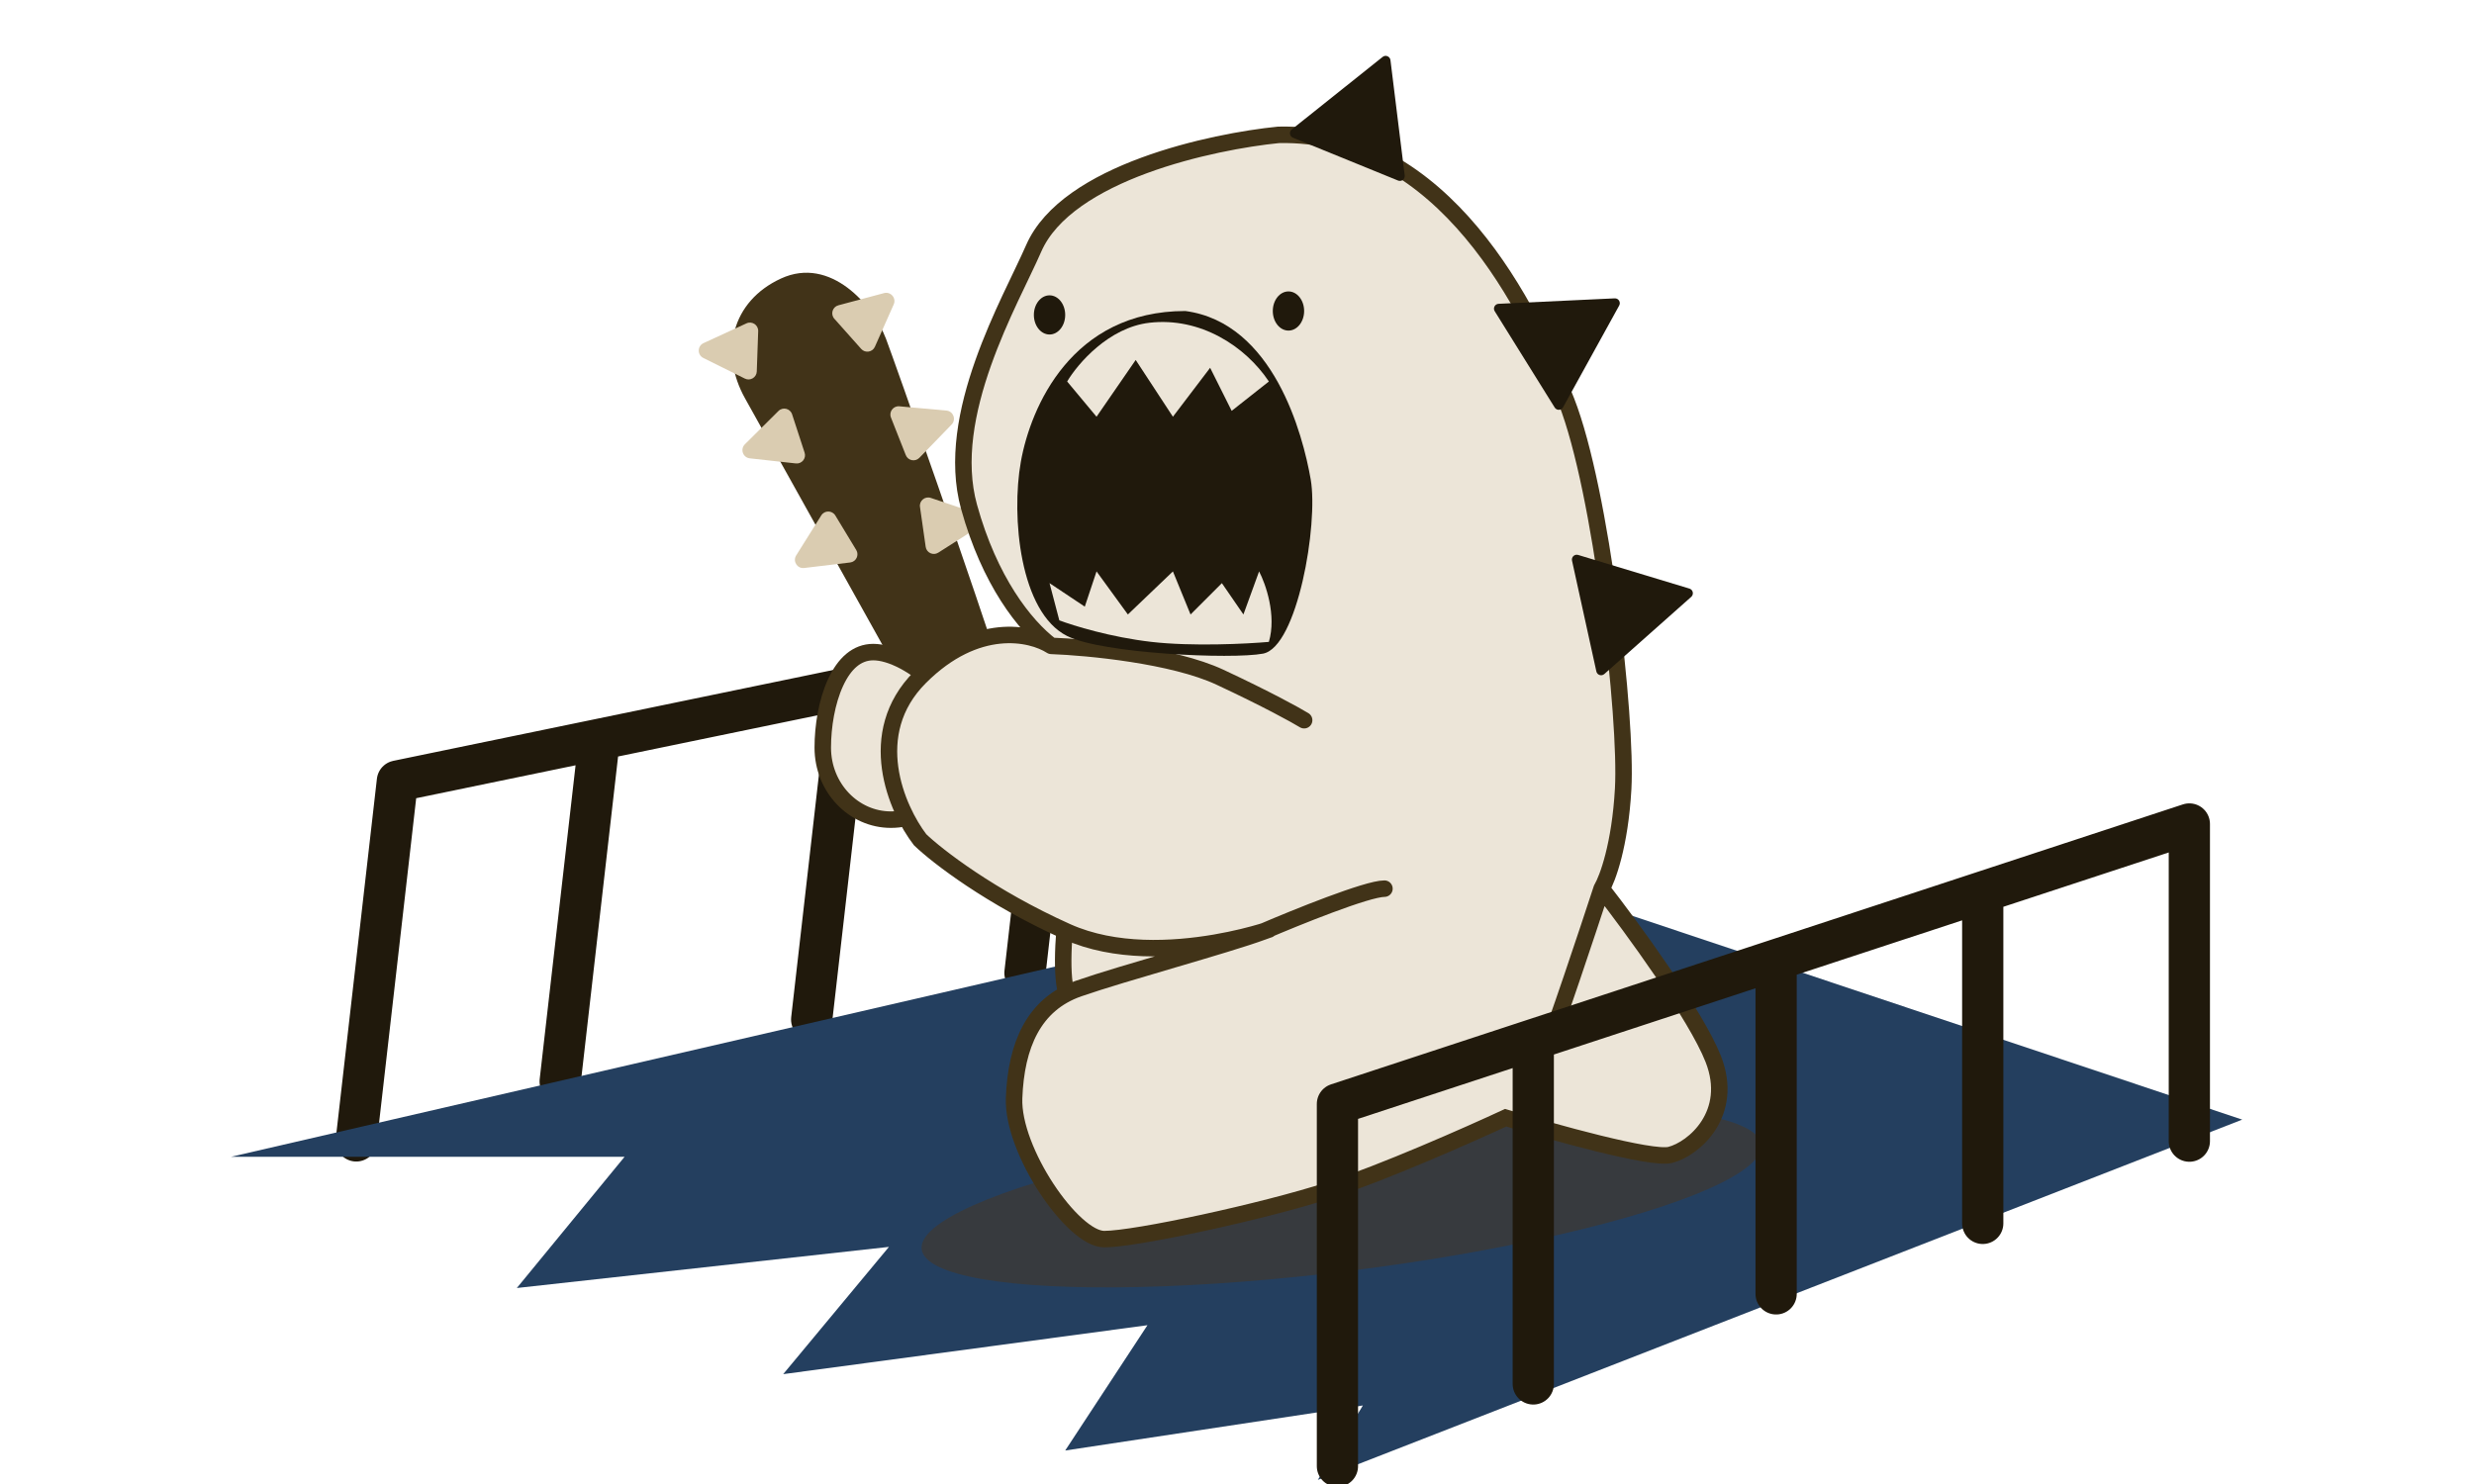 <svg width="300" height="180" viewBox="0 0 300 180" fill="none" xmlns="http://www.w3.org/2000/svg">
<g clip-path="url(#clip0_627_1120)">
<path d="M150.313 110.953L154.683 72.73L128.856 78.067M43.199 138.386L48.189 94.736L72.671 89.677M72.671 89.677L67.927 131.174M72.671 89.677L103.028 83.404M103.028 83.404L98.425 123.665M103.028 83.404L128.856 78.067M128.856 78.067L124.288 118.017" stroke="#20190C" stroke-width="5" stroke-linecap="round" stroke-linejoin="round"/>
<path d="M159.803 179.5L271.895 135.803L180.227 105.168L28 140.315H75.734L62.672 156.227L107.794 151.24L94.97 166.676L139.142 160.739L129.168 175.938L165.265 170.476L159.803 179.5Z" fill="#243F5F"/>
<path d="M129.643 121.317C127.553 117.517 130.514 101.051 132.255 93.294L162.89 105.405L160.516 131.291C151.095 129.549 131.733 125.116 129.643 121.317Z" fill="#ECE5D8" stroke="#413318" stroke-width="2"/>
<path d="M90.343 48.318C92.81 52.727 106.77 77.788 113.441 89.766C116.252 90.451 120.461 86.185 122.214 83.966C117.959 70.689 108.47 43.822 107.439 41.099C105.91 37.065 100.717 31.011 94.699 33.785C88.682 36.559 87.26 42.805 90.343 48.318Z" fill="#413318"/>
<path d="M108.373 36.925L106.09 42.062C105.795 42.726 104.913 42.863 104.429 42.32L101.173 38.662C100.678 38.105 100.943 37.223 101.663 37.031L107.201 35.552C108.013 35.336 108.714 36.157 108.373 36.925Z" fill="#DACCB1"/>
<path d="M115.396 51.492L111.484 55.529C110.979 56.051 110.103 55.876 109.836 55.2L108.038 50.644C107.765 49.952 108.317 49.214 109.059 49.282L114.768 49.8C115.605 49.876 115.98 50.888 115.396 51.492Z" fill="#DACCB1"/>
<path d="M118.518 64.013L113.777 67.033C113.164 67.423 112.352 67.05 112.25 66.331L111.558 61.482C111.452 60.745 112.161 60.156 112.867 60.393L118.3 62.222C119.096 62.49 119.227 63.561 118.518 64.013Z" fill="#DACCB1"/>
<path d="M85.288 43.421L90.323 45.919C90.974 46.242 91.742 45.784 91.767 45.058L91.939 40.163C91.965 39.419 91.198 38.909 90.521 39.22L85.314 41.616C84.55 41.968 84.535 43.047 85.288 43.421Z" fill="#DACCB1"/>
<path d="M90.921 55.593L96.508 56.211C97.23 56.291 97.794 55.598 97.568 54.907L96.05 50.251C95.819 49.543 94.923 49.327 94.395 49.851L90.326 53.889C89.73 54.481 90.085 55.501 90.921 55.593Z" fill="#DACCB1"/>
<path d="M97.513 68.894L103.094 68.225C103.815 68.138 104.207 67.335 103.83 66.714L101.292 62.525C100.906 61.888 99.985 61.882 99.589 62.513L96.546 67.37C96.1 68.083 96.678 68.994 97.513 68.894Z" fill="#DACCB1"/>
<ellipse cx="162.663" cy="145.175" rx="51.296" ry="9.024" transform="rotate(-7.115 162.663 145.175)" fill="#373A3E"/>
<path d="M117.719 90.681C117.719 93.012 116.509 95.189 114.638 96.811C112.765 98.435 110.32 99.418 108.032 99.418C103.515 99.418 99.77 95.554 99.77 90.681C99.77 88.092 100.257 85.098 101.322 82.79C102.393 80.469 103.908 79.095 105.894 79.095C106.954 79.095 108.231 79.474 109.59 80.19C110.938 80.9 112.306 81.911 113.531 83.091C116.03 85.501 117.719 88.401 117.719 90.681Z" fill="#ECE5D8" stroke="#413318" stroke-width="2"/>
<path d="M155.03 16.357C175.216 15.882 185.665 37.73 189.94 48.654C194.215 59.579 197.302 87.127 196.827 95.676C196.447 102.516 194.927 106.6 194.215 107.788C197.856 112.458 205.662 123.129 207.751 128.449C210.364 135.098 205.377 139.373 202.527 140.085C200.247 140.655 188.278 137.315 182.578 135.573C178.145 137.631 167.664 142.27 161.205 144.36C153.13 146.972 137.694 150.297 133.894 150.297C130.094 150.297 122.732 139.61 122.97 133.198C123.207 126.786 125.345 121.799 130.807 119.899C136.269 117.999 148.618 114.675 153.13 113.012C153.179 112.991 153.228 112.97 153.278 112.949C150.455 113.825 138.416 117.068 129.382 113.012C120.073 108.833 113.629 103.83 111.571 101.851C108.721 98.13 104.731 88.979 111.571 82.139C118.41 75.3 125.028 76.757 127.482 78.34C124.236 75.886 119.978 70.408 117.508 61.478C114.421 50.317 122.543 36.559 125.345 30.131C129.382 20.869 147.114 17.148 155.03 16.357Z" fill="#ECE5D8"/>
<path d="M194.215 107.788C194.927 106.6 196.447 102.516 196.827 95.676C197.302 87.127 194.215 59.579 189.94 48.654C185.665 37.73 175.216 15.882 155.03 16.357C147.114 17.148 129.382 20.869 125.345 30.131C122.543 36.559 114.421 50.317 117.508 61.478C119.978 70.408 124.236 75.886 127.482 78.34M194.215 107.788C197.856 112.458 205.662 123.129 207.751 128.449C210.364 135.098 205.377 139.373 202.527 140.085C200.247 140.655 188.278 137.315 182.578 135.573C178.145 137.631 167.664 142.27 161.205 144.36C153.13 146.972 137.694 150.297 133.894 150.297C130.094 150.297 122.732 139.61 122.97 133.198C123.207 126.786 125.345 121.799 130.807 119.899C136.269 117.999 148.618 114.675 153.13 113.012M194.215 107.788C192.481 113.092 188.634 124.649 187.114 128.449M153.13 113.012C157.642 111.35 141.019 118.237 129.382 113.012C120.073 108.833 113.629 103.83 111.571 101.851C108.721 98.13 104.731 88.979 111.571 82.139C118.41 75.3 125.028 76.757 127.482 78.34M153.13 113.012C157.175 111.271 165.788 107.788 167.878 107.788M127.482 78.34C131.931 78.501 142.248 79.486 147.929 82.139C153.61 84.793 157.104 86.723 158.141 87.357" stroke="#413318" stroke-width="2" stroke-linecap="round"/>
<path d="M158.937 58.146C157.987 52.684 154.424 39.148 143.738 37.723C129.964 37.723 124.976 49.359 123.789 56.009C122.602 62.658 123.666 74.275 129.405 77.145C133.68 79.282 149.354 79.995 153.154 79.282C157.309 78.503 159.886 63.608 158.937 58.146Z" fill="#20190C"/>
<ellipse cx="156.241" cy="37.723" rx="1.9" ry="2.375" fill="#20190C"/>
<ellipse cx="127.268" cy="38.198" rx="1.9" ry="2.375" fill="#20190C"/>
<path d="M149.354 49.834L153.866 46.272C151.016 41.997 145.554 38.435 139.38 39.148C134.44 39.718 130.672 44.135 129.405 46.272L132.968 50.547L137.717 43.66L142.229 50.547L146.742 44.61L149.354 49.834Z" fill="#ECE5D8"/>
<path d="M139.617 77.857C144.557 78.427 151.175 78.095 153.866 77.857C154.816 74.627 153.47 70.812 152.679 69.308L150.779 74.532L148.166 70.733L144.367 74.532L142.229 69.308L136.767 74.532L132.968 69.308L131.543 73.582L127.268 70.733L128.455 75.245C130.118 75.878 134.677 77.287 139.617 77.857Z" fill="#ECE5D8"/>
<path d="M167.658 6.905C168.017 6.618 168.551 6.836 168.608 7.292L170.336 21.284C170.391 21.729 169.946 22.069 169.531 21.9L156.785 16.704C156.37 16.534 156.29 15.981 156.641 15.701L167.658 6.905Z" fill="#20190C"/>
<path d="M195.804 36.188C196.262 36.167 196.567 36.656 196.346 37.058L189.538 49.404C189.322 49.797 188.763 49.812 188.525 49.431L181.25 37.747C181.013 37.367 181.273 36.871 181.721 36.85L195.804 36.188Z" fill="#20190C"/>
<path d="M204.862 71.392C205.302 71.525 205.425 72.089 205.082 72.394L194.541 81.755C194.205 82.053 193.673 81.88 193.577 81.442L190.624 67.999C190.528 67.561 190.938 67.181 191.368 67.311L204.862 71.392Z" fill="#20190C"/>
<path d="M265.483 138.415V99.943L240.429 108.179M162.178 177.838V133.903L185.926 126.096M185.926 126.096V167.863M185.926 126.096L215.374 116.416M215.374 116.416V156.939M215.374 116.416L240.429 108.179M240.429 108.179V148.39" stroke="#20190C" stroke-width="5" stroke-linecap="round" stroke-linejoin="round"/>
</g>
<defs>
<clipPath id="clip0_627_1120">
<rect width="300" height="180" fill="white"/>
</clipPath>
</defs>
</svg>
